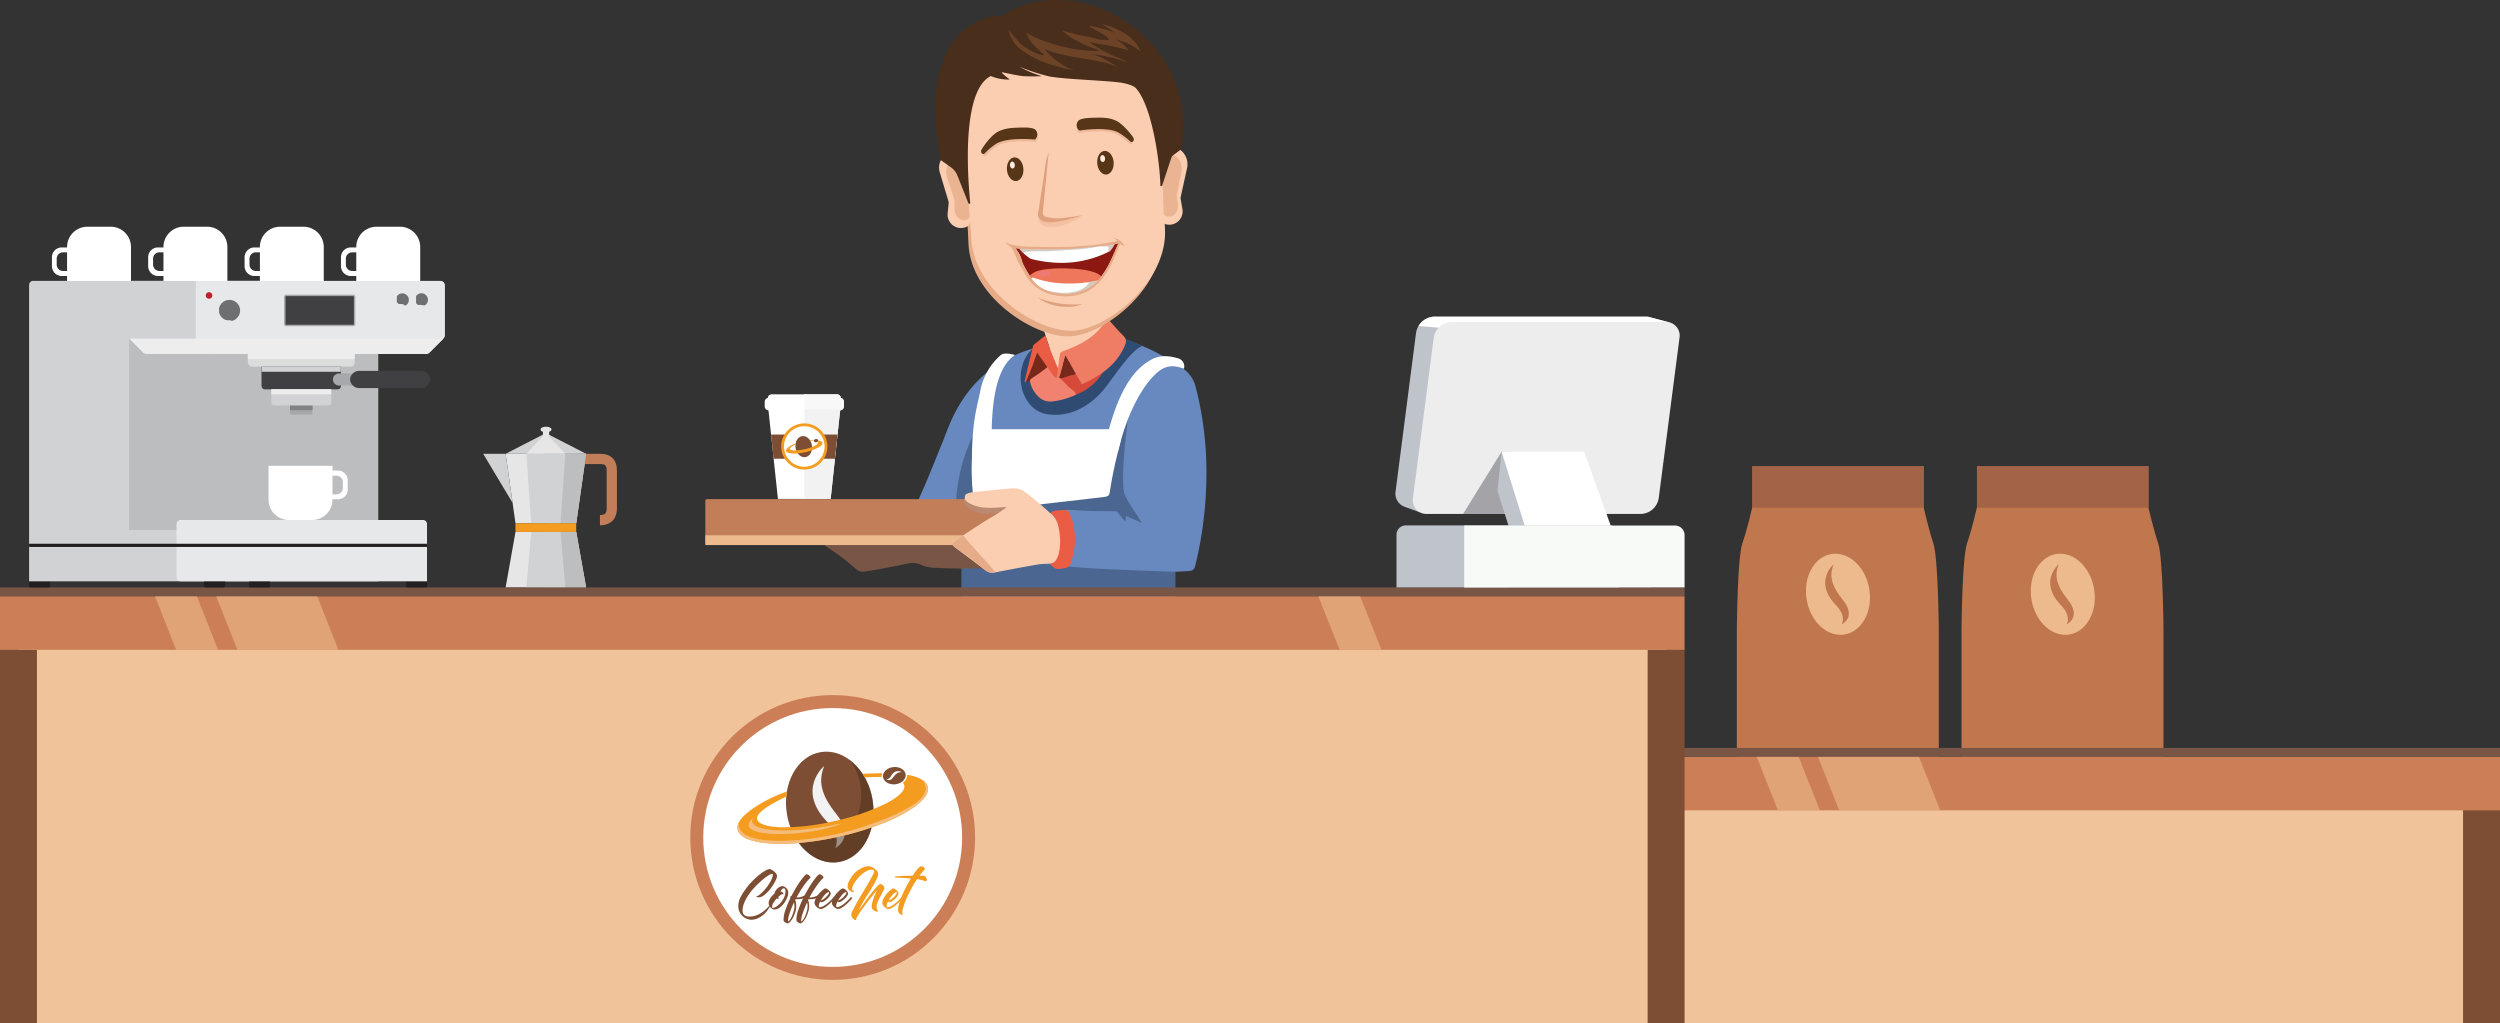 <svg xmlns="http://www.w3.org/2000/svg" viewBox="0 0 761.51 311.7"><rect x="0" y="0" width="761.51" height="311.7" fill="#333333" stroke="none"/><title>Element 47</title><g style="isolation:isolate"><g id="Ebene_2" data-name="Ebene 2"><g id="dash_2"><path d="M657.39,165.47c-1.48-4.39-3-10.93-3-10.93V142h-52.2v12.51s-1.47,6.54-3,10.93-1.7,26-1.7,26v42h61.51v-42S658.86,169.86,657.39,165.47Z" style="fill:#c1774d"/><path d="M629.72,142H602.23v12.53h52.21V142Z" style="fill:#7e4e34"/><path d="M637.88,179.47c-1.1-6.77-6.26-11.56-11.53-10.71s-8.66,7-7.56,13.8,6.26,11.56,11.53,10.71S639,186.24,637.88,179.47Zm-8.36,10.71s1.48-2.23-1.46-5.54c-7.43-7.39-.95-12.79-.95-12.79-1.37,3.39-.78,6.42,2.71,10.76C634.18,188,629.52,190.18,629.52,190.18Z" style="fill:#edba8d"/><path d="M629.72,142H602.23v12.53h52.21V142Z" style="fill:#b26d4f;opacity:0.7"/><path d="M588.9,165.47c-1.47-4.39-2.95-10.93-2.95-10.93V142h-52.2v12.51s-1.47,6.54-3,10.93-1.7,26-1.7,26v42h61.51v-42S590.38,169.86,588.9,165.47Z" style="fill:#c1774d"/><path d="M561.23,142H533.75v12.53H586V142Z" style="fill:#7e4e34"/><path d="M569.4,179.47c-1.1-6.77-6.26-11.56-11.53-10.71s-8.66,7-7.56,13.8,6.26,11.56,11.53,10.71S570.49,186.24,569.4,179.47ZM561,190.18s1.48-2.23-1.46-5.54c-7.43-7.39-1-12.79-1-12.79-1.37,3.39-.78,6.42,2.71,10.76C565.7,188,561,190.18,561,190.18Z" style="fill:#edba8d"/><path d="M561.23,142H533.75v12.53H586V142Z" style="fill:#b26d4f;opacity:0.7"/><polygon points="253.02 151.97 244.99 151.97 244.99 124.79 255.93 124.79 253.02 151.97" style="fill:#d2d3d5"/><path d="M256.12,121.17a1.22,1.22,0,0,0-1.21-1.06H245V125h10.84a1.23,1.23,0,0,0,1.22-1.23v-1.37a1.22,1.22,0,0,0-.93-1.19" style="fill:#e7e8e9"/><rect x="292.83" y="143.78" width="65.21" height="48.8" style="fill:#4b6791"/><g id="TMXPUw"><path d="M339.22,102.07H339a3.12,3.12,0,0,0-2,3.05c0,.42-.21,1.09-.5,1.21a3.28,3.28,0,0,0-2.37,3l-3.51,1.1c-.45-.38-1-.93-1.7-1.43-1.33-1-5.39,5.16-7,5.73s-.48-5.65-2.28-5.26c.69-1.32.84-2.37,0-3.32s-2-.87-3.14-.57c-.45.11-.89.3-1.34.43-21.06,6-25.74,23-28.06,28.71-2,4.8-3.85,9.63-5.94,14.37-1.88,4.27-3.82,8.47-4.58,13.17a10.45,10.45,0,0,0,.63,6.13,6,6,0,0,0,4.09,3.58,47.47,47.47,0,0,0,8.16,1c3.35.16,6.7,0,10.05,0,.31,0,.78,0,.89.13.53.83,1.21.47,1.87.34l2.17-.47a50.15,50.15,0,0,1,6.94-1.1,29.64,29.64,0,0,1,6-.24c5.25.65,10.52,1.22,15.79,1.52,8.05.47,16.12.7,24.18,1a48.55,48.55,0,0,0,5.1-.27c1-.06,1.4-.65,1.64-1.62a117.82,117.82,0,0,0,3.38-26.72,103.57,103.57,0,0,0-3.17-27.3,9.82,9.82,0,0,0-3.95-6,80.44,80.44,0,0,0-9.35-5.48C347.16,104.86,343.14,103.57,339.22,102.07Z" style="fill:#6789bf"/></g><path d="M341.37,130.73H297.43s-5.55,11.74-2.06,21c2,5.3,47,3.61,47.64,3.51C343,155.24,341.17,156.77,341.37,130.73Z" style="fill:#fff"/><g id="v0SpG2"><path d="M338,150.1c-.12.88-.62,1.14-1.5,1.25-8.92,1.12-20.26,2.24-29.15,3.5-1.6.23-3.08,1.18-4.66,1.66-1.77.54-3.59.92-5.74,1.46-.35-8.41-2.23-14.67.46-27.24,0,0-5.42,8.71-6.22,22,0,.25.3.51.5.74,1.62,1.87-.71,4.51,13.92,5.39,7.77.47,13.36-3.39,19.67-3.31,6.68.07,11.85.21,14.71.19.4,0,2.19,2.61,2.8,3.2.08-.64.13-1,.23-1.76l4.84,2.1c-.73-1.32-5.21-7.36-5.54-9.64-.9-6.3,1.19-21.51,1.24-21.9C343.5,127.77,340,136.91,338,150.1Z" style="fill:#4b6791;fill-rule:evenodd"/></g><path d="M320.09,156.65a2.67,2.67,0,0,1,1.55,1.87,23.87,23.87,0,0,1,1,8.56,11,11,0,0,1-1.4,3.74,1.07,1.07,0,0,1-1,.72c-.93.48.16.52.18.8.93,1.24,2.22,1,3.49.79.49-.08,1-.25,1.45-.38a1.36,1.36,0,0,0,.71-.94c1.81-5.34,2-10.63-.48-15.85a.84.84,0,0,0-.83-.51,11.56,11.56,0,0,0-3.8.21C320.49,155.8,320.05,156,320.09,156.65Z" style="fill:#eb5c44;fill-rule:evenodd"/><path d="M289.78,165.47l-38.09,0c-.3,0-.63-.06-.88.19a6.36,6.36,0,0,0,.93.87,70.52,70.52,0,0,1,9.13,6.9,2.91,2.91,0,0,0,2.58.66c4.58-.69,9.12-1.6,13.66-2.56a6.25,6.25,0,0,1,4,.78,13.19,13.19,0,0,0,4.4.66c4.62.31,9.25.15,13.88.18.08-.41-.2-.67-.45-.9A77.85,77.85,0,0,0,289.78,165.47Z" style="fill:#785545;fill-rule:evenodd"/><rect x="214.85" y="152.04" width="94.99" height="13.7" rx="0.43" ry="0.43" style="fill:#c17e58"/><path d="M305.19,156.34a31.33,31.33,0,0,1-5.81.13c-2.38-.15-6.16-2-5.77-4.18.21-1.16.22.16,1.3-.27a9.31,9.31,0,0,1,1.83-.29c3.68-.38,7.35-.81,11-1.08a6.26,6.26,0,0,1,3.24.49,47.24,47.24,0,0,1,4,3,1.25,1.25,0,0,1,.41.86v10.22a.53.53,0,0,1-.53.53H292.54c-.29,0-.33-.14-.09-.3,0,0,8.06-5.33,10.21-6.53a38.74,38.74,0,0,0,3.26-2.2c.24-.17.19-.33-.1-.36A5,5,0,0,0,305.19,156.34Z" style="fill:#ba896f;fill-rule:evenodd"/><path d="M340.46,137.81c3.89-16.4,10.55-23.82,13.68-25.49,2.21-1.18,4.27-.81,6.49,0h0a2.52,2.52,0,0,0-1.69-3.14c-2.7-.81-5.45-1.12-8.06.27-4.65,2.48-10,7.85-14.06,25.09Z" style="fill:#fff"/><path d="M296.2,148.27,302.08,137c-.24-11.71.59-24.58,7.09-28.86,0,0-3.11-1-4.31,0a19,19,0,0,0-6.3,11.18C297.4,125,295.48,129.93,296.2,148.27Z" style="fill:#fff"/><polygon points="236.96 151.97 245.38 151.97 245.38 124.79 234.06 124.79 236.96 151.97" style="fill:#fff"/><path d="M233.87,121.17a1.22,1.22,0,0,1,1.21-1.06H245.7V125H234.16a1.23,1.23,0,0,1-1.23-1.23v-1.37a1.22,1.22,0,0,1,.94-1.19" style="fill:#fff"/><polygon points="253.02 151.97 244.99 151.97 244.99 124.79 255.93 124.79 253.02 151.97" style="fill:#fff"/><path d="M256.12,121.17a1.22,1.22,0,0,0-1.21-1.06H245V125h10.84a1.23,1.23,0,0,0,1.22-1.23v-1.37a1.22,1.22,0,0,0-.93-1.19" style="fill:#fff"/><polygon points="314.97 91.39 318.58 102.53 322.11 113.38 337.06 99.17 339.09 91.02 314.97 91.39" style="fill:#fbceb2"/><polygon points="253.02 151.97 244.99 151.97 244.99 124.79 255.93 124.79 253.02 151.97" style="fill:#d2d3d5;opacity:0.3"/><path d="M256.12,121.17a1.22,1.22,0,0,0-1.21-1.06H245V125h10.84a1.23,1.23,0,0,0,1.22-1.23v-1.37a1.22,1.22,0,0,0-.93-1.19" style="fill:#e7e8e9;opacity:0.3"/><polygon points="234.87 132.36 235.65 139.73 254.33 139.73 255.12 132.36 234.87 132.36" style="fill:#7e4e34"/><path d="M251.59,136a6.6,6.6,0,1,0-6.6,6.6A6.59,6.59,0,0,0,251.59,136Z" style="fill:#fff;stroke:#f39c20;stroke-miterlimit:10;stroke-width:0.859px"/><path d="M348,105.34c-1.35-.66-3.08-1.3-4.58-1.93a1.6,1.6,0,0,0-1.32.33c-1.27,1.14-2.47,2.37-3.71,3.56-2,1.89-3.86,3.85-5.91,5.63a21.06,21.06,0,0,1-4,2.59c-2.1,1.09-2.49,1.91-1.48,4.39-1,.28-1.95.58-2.92.81-.64.15-1.32.12-1.94.29a2.93,2.93,0,0,1-3.54-1.28,24.89,24.89,0,0,1-2.16-4.24,4.88,4.88,0,0,1,.13-2.64,32.65,32.65,0,0,1,1.23-3.52c.54-1.42.24-2.67-.83-3.29s-2.16-.2-3.24,1c-3.35,3.65-3.95,10.61-.62,15.34a8.7,8.7,0,0,0,6.28,3.85c5.54.65,10.22-1.35,14.3-4.93a28.57,28.57,0,0,0,3.23-3.54C339.72,114.24,344.38,106.8,348,105.34Z" style="fill:#304b72;fill-rule:evenodd"/><path d="M327.77,120.22a16.26,16.26,0,0,0,8.17-6.81c-1.68.94-3.37,1.85-5,2.83-1.24.72-1.25.75-2-.51-.38-.63-.78-1.23-1.17-1.85a.75.75,0,0,0-.76-.1c-1.6.52-3.24.89-4.82,1.48l0,0c.16.65.82.76,1.25,1.12C324.87,117.65,326.39,118.86,327.77,120.22Z" style="fill:#d74939;fill-rule:evenodd"/><path d="M322.17,115.26c1.57.16,2.9-.73,4.36-1a12.26,12.26,0,0,0,1.22-.36c-1-1.93-2.05-3.85-3.24-6.09-.54,2-1,3.68-1.43,5.34a3.38,3.38,0,0,1-.7,1.69Z" style="fill:#76281b;fill-rule:evenodd"/><path d="M327.77,120.22c-.33-1.14-1.38-1.6-2.17-2.3-1.08-1-2.75-3-4-3.7-.85,0-.05-1.15-.53-1.81a1.71,1.71,0,0,0-2.35-.38,38,38,0,0,0-4.78,3.16.73.73,0,0,0-.19,1,8.64,8.64,0,0,0,2.81,4.86,5.1,5.1,0,0,0,4.35,1.18A22.86,22.86,0,0,0,327.77,120.22Z" style="fill:#f0826f;fill-rule:evenodd"/><path d="M313.71,116.22a1.22,1.22,0,0,1,.69-1.08,44.48,44.48,0,0,0,5.05-3.66,35.06,35.06,0,0,0-3.62-5.33c-1.26,2.81-2.39,7.59-3.44,10.31C312.77,116.26,313.49,115.79,313.71,116.22Z" style="fill:#76281b;fill-rule:evenodd"/><path d="M314.87,105.05a1,1,0,0,0-.23.51c-.81,3.32-2.51,10.46-2.55,10.71l.3.19a80.57,80.57,0,0,0,3-7.57c.13-.4.3-.78.55-1.45l4,5.7a9.34,9.34,0,0,0,1.19,1.58,1.51,1.51,0,0,0,1.22.33c.24-.07.48-.67.48-1a5.75,5.75,0,0,0-.38-1.43l-2.54-6s-1.45-4.38-1.44-4.43C316.86,103.34,316.45,103.8,314.87,105.05Z" style="fill:#eb5c44;fill-rule:evenodd"/><g id="PBlLJv"><path d="M322.45,115.13c1.11-2.09,1.14-4.59,2.1-6.89l5,8.84c5.62-2.6,10.44-5.82,13-11.62.57-1.28.69-2.2-.44-3.26-1.47-1.38-2.77-3-4.11-4.46-.5-.57-.85-.59-1.26.07-3,4.85-7.69,7.33-12.87,9.12-.4.14-1,.53-1,.87-.37,2.37-.65,4.9-.95,7.29C322.07,115.13,322.31,115.09,322.45,115.13Z" style="fill:#ef7d64;fill-rule:evenodd"/></g><path d="M325.92,102.46c-10.41.51-30.1-11.81-30.9-28L293.25,38.2a29.58,29.58,0,0,1,28-30.9h0a29.59,29.59,0,0,1,30.9,28l1.77,36.25C354.73,87.77,336.34,102,325.92,102.46Z" style="fill:#e6ac88"/><path d="M326.88,100.74c-10.42.54-30.14-11.74-31-27.94l-.77-10.39L294,36.56A29.58,29.58,0,0,1,322,5.59h0a29.58,29.58,0,0,1,31,27.94l1.86,36.24C355.65,86,337.29,100.2,326.88,100.74Z" style="fill:#fbceb2"/><path d="M361.58,51.21l-1.95,8.88v.5l.54,3.1a4.06,4.06,0,0,1-5.32,4.54l-.22-.07a1.26,1.26,0,0,1-.84-1.11l-1.06-20.67a1.24,1.24,0,0,1,.84-1.24l.9-.31A5.49,5.49,0,0,1,361.58,51.21Z" style="fill:#fbceb2"/><path d="M286.31,52.67l2.61,8.7.05.51L288.66,65a4.07,4.07,0,0,0,5.65,4.13l.21-.09c.47-.2.76-.67,1-1.44L295,46.92a2.65,2.65,0,0,0-1.18-.91l-.92-.24C288.45,45.6,285.08,48.58,286.31,52.67Z" style="fill:#fbceb2"/><path d="M311.73,51.34c.16,2-.83,3.7-2.21,3.81s-2.63-1.41-2.8-3.4.83-3.7,2.21-3.81S311.57,49.35,311.73,51.34Z" style="fill:#573517"/><path d="M309.12,50.21c.05.59-.25,1.09-.66,1.13s-.78-.42-.83-1,.25-1.1.66-1.13S309.07,49.62,309.12,50.21Z" style="fill:#fcece3"/><path d="M339.22,49.37c.16,2-.83,3.69-2.21,3.8s-2.63-1.41-2.79-3.4.82-3.69,2.2-3.8S339.06,47.38,339.22,49.37Z" style="fill:#573517"/><path d="M336.61,48.23c.05.6-.25,1.1-.66,1.13s-.78-.41-.83-1,.25-1.09.66-1.13S336.56,47.64,336.61,48.23Z" style="fill:#fcece3"/><path d="M359.86,52.38l-1.4,7v.4l.34,2.46c.34,2.43-1.66,4.39-3.64,3.57l-.14-.06a1,1,0,0,1-.56-.89l-.55-16.42a1,1,0,0,1,.59-1l.6-.23C357.84,46.21,360.52,49.07,359.86,52.38Z" style="fill:#e6ac88;opacity:0.8"/><path d="M288.46,54l2.25,6.81.06.4,0,2.48c0,2.45,2.19,4.16,4,3.1l.14-.08a1,1,0,0,0,.44-.95l-1.47-16.36a1,1,0,0,0-.69-.91l-.64-.16C289.71,47.65,287.4,50.82,288.46,54Z" style="fill:#e6ac88;opacity:0.8"/><path d="M305.17,4.85c-8.66-.12-25.51,7.71-18.61,43.82a.27.27,0,0,0,.11.18l2.95,2.09a5.66,5.66,0,0,1,2,2.5l3.37,8.5a.29.29,0,0,0,.55-.13c-.77-7.64-2.73-33.94,6.16-38.6a.31.31,0,0,1,.23,0,13.22,13.22,0,0,0,5.66,1s0,0,0,0S305,22.3,305.16,22c.23,0,4.58,1,6.39,1.19a53.08,53.08,0,0,0,5.88,0h-.05a31.77,31.77,0,0,1-6.16-2.5l-.59-.34a61.76,61.76,0,0,0,8.9,2.92c4.9.89,16.14,1.19,21.49,1.85,1.32.16,4.14.78,5,1.77,5.09,5.66,7.34,23.44,7.43,29.55a.28.28,0,0,0,.55.08L356.81,48a1.37,1.37,0,0,1,.48-.66l2.25-1.68a.28.28,0,0,0,.11-.17c6.62-32.76-31.12-56-54.33-40.69A.3.3,0,0,1,305.17,4.85Z" style="fill:#492e1b;isolation:isolate"/><g style="opacity:0.5"><path d="M309.61,39.61c2.32-.07,5.47-.27,6.16.93a2,2,0,0,1-.19,2.48h0a.37.37,0,0,1-.36.18c-1.34-.12-8.21-.65-11.38,1.17a18.85,18.85,0,0,0-3.52,3c-.41.42-1.14,0-1.09-.67s1.77-3.12,3.58-4.85S307.15,39.68,309.61,39.61Z" style="fill:#dfa17d"/></g><path d="M309.4,38.91c2.35-.08,5.55-.3,6.23.9a2,2,0,0,1-.2,2.49h0a.39.39,0,0,1-.37.18c-1.36-.11-8.31-.6-11.53,1.25a19.37,19.37,0,0,0-3.59,3c-.41.43-1.15,0-1.1-.66s1.81-3.14,3.66-4.88S306.91,39,309.4,38.91Z" style="fill:#573517"/><path d="M309.51,11.82a15.67,15.67,0,0,0,8.11,5.05c.31.07.49-.21.3-.37-2.3-1.85-4.54-4.06-5.25-6.52a26.25,26.25,0,0,0,6,2.74,49,49,0,0,0,15.64,2.83c.29,0,.45-.32.15-.41a35.16,35.16,0,0,1-7.45-3.3,14.34,14.34,0,0,1-3.5-2.59c1.52.46,3.07.89,4.64,1.28,1.82.44,3.69.74,5.5,1.21a9.54,9.54,0,0,0,3.91.44c.19,0,.3-.2.19-.32-1.45-1.71-4.26-2.58-6.16-4a35.65,35.65,0,0,1,8,2.12C338.31,9,337,8.11,335.57,7.27c5.68,1.5,10.32,4.28,11.82,8.45a13.73,13.73,0,0,0-4.94-2.91c-.85-.31-1.74-.59-2.62-.88.37.24.73.48,1.06.72a10.48,10.48,0,0,1,2.86,2.66s0,0,0,0c-.34-.11-.69-.21-1-.3-1.23-.32-2.47-.61-3.72-.88l-1.19-.24-2.32-.44a.55.55,0,0,0-.22,0,36.74,36.74,0,0,1-3.7-.78A51.25,51.25,0,0,0,336,15.47c.75.38,1.52.75,2.27,1.15a.08.08,0,0,1,0,0l1.18.56A13.54,13.54,0,0,1,343.28,19c-.33-.11-.67-.21-1-.3-3-1.27-6.44-1.72-9.8-2.29A28.34,28.34,0,0,1,336,17.8c1.65.85,3.21,1.81,4.71,2.78a19.4,19.4,0,0,0-5.17-1.73c-1.22-.26-2.45-.48-3.68-.69s-2.63-.49-4-.72c-3.32-.56-7-1.22-9.82-2.65a22.24,22.24,0,0,0,7.19,5.83s0,.07,0,.09c.56.17,1.11.33,1.67.48.07,0,.05.09,0,.08a22.36,22.36,0,0,1-5.06-1.14,29.23,29.23,0,0,1-10.38-4.69,10,10,0,0,1-4.25-6.54A19.69,19.69,0,0,0,309.51,11.82Z" style="fill:#b06b3f;opacity:0.35"/><path d="M325.47,68a23.61,23.61,0,0,0,4.32-2.43,44.6,44.6,0,0,1-7.93,1.74c-2,.08-5.31-1.86-5.73-1.9C316.37,65.64,315.37,71.68,325.47,68Z" style="fill:#e6ac88;opacity:0.4"/><path d="M329.79,65.56s-3.18.56-6.39.89a13.4,13.4,0,0,1-4.85-.43,1.24,1.24,0,0,1-.9-1.32c.35-3.57,1.53-15.73,1.81-18.29h0a19.48,19.48,0,0,0-1.24,5.43c-.22,1.42-1.57,10.57-2,13a2.33,2.33,0,0,0,.08,1.2C317.59,69.73,327.54,66.21,329.79,65.56Z" style="fill:#dfa17d"/><path d="M334.41,85.44c-3.62,3.94-9.53,5.21-15.26,3.17a10.72,10.72,0,0,1-4.1-2.66,33.94,33.94,0,0,1-3.35-5.35c-.14-.34-.28-.69-.39-1a9.86,9.86,0,0,0-2-4,57.08,57.08,0,0,0,7.64.25,111.71,111.71,0,0,0,17.54-.91c.84-.06,1.68-.13,2.52-.22a15.34,15.34,0,0,0,3.68-.66C338.91,78,337.57,82,334.41,85.44Z" style="fill:#8c1812"/><path d="M325.39,81.78a42.51,42.51,0,0,0-5.53.11,19.58,19.58,0,0,0-3.16.47A6.93,6.93,0,0,0,313.61,84,20.26,20.26,0,0,0,315.05,86a10.72,10.72,0,0,0,4.1,2.66c5.73,2,11.64.77,15.26-3.17a16.12,16.12,0,0,0,1.15-1.2C333.68,82.16,327.74,81.87,325.39,81.78Z" style="fill:#ef775c"/><path d="M334.44,85.42a40.3,40.3,0,0,1-13.72.63,33.14,33.14,0,0,1-6-1.47.36.36,0,0,0-.25,0,1.29,1.29,0,0,0-.37.22c.27.4.59.77.9,1.15a10.72,10.72,0,0,0,4.1,2.66c5.49,2,11.38.86,15-2.7C334,85.9,334.52,85.55,334.44,85.42Z" style="fill:#fff"/><path d="M334.44,85.42c-.58.12-2,.37-2.59.46-2.11,3.74-8.39,3.87-13.09,2.56.13,0,.25.12.39.17,5.49,2,11.28.9,14.93-2.66C333.9,85.94,334.52,85.55,334.44,85.42Z" style="fill:#b9a998;opacity:0.6"/><path d="M338.88,75.45c.24-.35.45-.73.66-1.11-.81.17-1.66.26-2.57.36s-1.68.16-2.52.22a111.71,111.71,0,0,1-17.54.91c-.6,0-3.73.11-6.52-.14a17,17,0,0,0,3.33,3,1.37,1.37,0,0,0,.46.21,38.14,38.14,0,0,0,10,1.16,31.88,31.88,0,0,0,13.85-3.54.24.24,0,0,0,.08-.06C338.41,76.11,338.65,75.79,338.88,75.45Z" style="fill:#fff"/><path d="M337,74.7c-.84.09-1.68.16-2.52.22a111.71,111.71,0,0,1-17.54.91c-.6,0-3.73.11-6.52-.14a19.78,19.78,0,0,0,1.43,1.46.51.51,0,0,1,.38-.36,33.57,33.57,0,0,1,5.76-.22c2.6-.06,5.18-.27,7.77-.45a63.84,63.84,0,0,0,6.91-.65,16.71,16.71,0,0,1,4.57-.4.5.5,0,0,1,.46.5c0,.39-.07.8-.1,1.18l.5-.26a.24.24,0,0,0,.08-.06c.26-.32.5-.64.73-1s.45-.73.66-1.11C338.73,74.51,337.88,74.6,337,74.7Z" style="fill:#b9a998;opacity:0.6"/><path d="M319.89,83c-.19-.49-1-.49-1.46-.5a3.53,3.53,0,0,0-1.73.31.88.88,0,0,0-.31.3l-.1.11c-.61.84,1.06,1,1.56,1S320.27,84,319.89,83Z" style="fill:#ef7975;mix-blend-mode:screen"/><path d="M320.31,84.47c-.31,0-.71.56-.32.58S320.7,84.49,320.31,84.47Z" style="fill:#ef7975;mix-blend-mode:screen"/><path d="M316.18,90.67,317,91c.28.09.54.21.83.28.56.17,1.1.36,1.67.49a26.16,26.16,0,0,0,3.37.69,28.15,28.15,0,0,0,3.44.28,29.29,29.29,0,0,0,3.49-.12,11.77,11.77,0,0,1-3.47.8,15.32,15.32,0,0,1-3.58-.11,14.82,14.82,0,0,1-3.46-.9l-.42-.16-.21-.09-.2-.09-.8-.4a8.53,8.53,0,0,1-.76-.46C316.67,91,316.42,90.84,316.18,90.67Z" style="fill:#dfa17d"/><path d="M339.24,72.46a7,7,0,0,0,.85.65,3.73,3.73,0,0,1,.3.26c-1.51.33-3,.63-4.58.86-.84.15-1.7.29-2.56.39s-1.35.12-1.54.13h0a104.55,104.55,0,0,1-13.93.45c-1.76-.06-9.33.22-11.47-1.46a2.4,2.4,0,0,0,.87,1c.25.16.49.32.72.5A5.38,5.38,0,0,1,309,77.06c.33.86.68,1.72,1,2.58l.83,1.37c.36.61.71,1.22,1.08,1.83a20.28,20.28,0,0,0,1.3,2.16,11,11,0,0,0,3.12,3l.08.06h0a15.62,15.62,0,0,0,7.6,2.19c10.9.5,14.6-9.33,17.16-16.06a2.29,2.29,0,0,0,1.36.73A4.51,4.51,0,0,0,339.24,72.46Zm-4.83,13c-3.62,3.94-9.53,5.21-15.26,3.17a10.72,10.72,0,0,1-4.1-2.66,33.94,33.94,0,0,1-3.35-5.35c-.14-.34-.28-.69-.39-1a9.86,9.86,0,0,0-2-4,57.08,57.08,0,0,0,7.64.25,111.71,111.71,0,0,0,17.54-.91c.84-.06,1.68-.13,2.52-.22a15.34,15.34,0,0,0,3.68-.66C338.91,78,337.57,82,334.41,85.44Z" style="fill:#e6ac88"/><ellipse cx="244.82" cy="136.04" rx="2.52" ry="3.24" transform="translate(-18.6 40.9) rotate(-9.2)" style="fill:#7e4e34"/><path d="M250.5,134.82a.76.76,0,0,0-.33-.37h0a2.56,2.56,0,0,0-.84-.28.61.61,0,0,1-.26.46.75.75,0,0,1,.07.12c.1.3-.28.68-1,1.05a12.4,12.4,0,0,1-2.91,1l-.49.11a13.15,13.15,0,0,1-2.65.29c-.83,0-1.4-.17-1.5-.46s.55-.8,1.7-1.32l0-.31a5.86,5.86,0,0,0-2.77,1.75h0a.61.61,0,0,0-.08.53c.21.61,1.55.86,3.36.73a17.63,17.63,0,0,0,2.7-.42,17.31,17.31,0,0,0,2.57-.82l.38-.17C249.89,136.1,250.69,135.38,250.5,134.82Z" style="fill:#f39c20"/><path d="M247.84,134.3a.35.35,0,0,1,0-.22c-.37,0-.79,0-1.15,0l.13.21C247.21,134.3,247.59,134.3,247.84,134.3Z" style="fill:#f39c20"/><ellipse cx="248.57" cy="134.22" rx="0.66" ry="0.5" transform="translate(-11.64 24.26) rotate(-5.46)" style="fill:#7e4e34"/><rect x="214.85" y="163.06" width="91.69" height="2.97" style="fill:#edba8d"/><g id="il8WsX"><path d="M306.58,154.53c-1.41,1-2.49,1.84-3.68,2.51-2.82,1.57-11.3,7.05-12.65,8.34a.75.75,0,0,0,0,.7,3.76,3.76,0,0,0,.84.8c3,2.25,6,4.45,8.94,6.76a3.33,3.33,0,0,0,2.9.75c4.32-.83,8.64-1.68,13-2.41,1.4-.24,2.24-.18,3.66-.34a2.88,2.88,0,0,0,1.4-.35c1.41-1,2-4,1.92-6.86a22.55,22.55,0,0,0-.72-4.85,7,7,0,0,0-2.43-3.41s-6.48-5.87-8.5-6.9a6.24,6.24,0,0,0-3.23-.49c-3.69.27-7.36.7-11,1.08a10,10,0,0,0-1.83.28c-1.09.43-1.34.5-1.31,1.68s3.4,2.63,5.77,2.78a31.45,31.45,0,0,0,5.82-.13A8.34,8.34,0,0,1,306.58,154.53Z" style="fill:#fbceb2;fill-rule:evenodd"/></g><path d="M290.26,166.08a.75.75,0,0,1,0-.7,33.66,33.66,0,0,1,3.15-2.32c3,3.9,7.7,8.47,9.78,11.28l-.24,0a3.33,3.33,0,0,1-2.9-.75c-2.94-2.31-6-4.51-8.94-6.76A3.76,3.76,0,0,1,290.26,166.08Z" style="fill:#e6ac88;fill-rule:evenodd"/><g style="opacity:0.5"><path d="M334.24,36.55c-2.33.07-5.49.06-6.1,1.29a2,2,0,0,0,.34,2.47h0a.37.37,0,0,0,.36.16c1.34-.21,8.16-1.14,11.43.49a18.91,18.91,0,0,1,3.7,2.79c.43.4,1.13-.09,1-.73s-1.95-3-3.86-4.63S336.69,36.48,334.24,36.55Z" style="fill:#dfa17d"/></g><path d="M334.4,35.84c-2.35.06-5.55,0-6.16,1.27a2,2,0,0,0,.35,2.48h0a.4.4,0,0,0,.37.15c1.35-.2,8.26-1.1,11.59.56a19.7,19.7,0,0,1,3.76,2.81c.44.4,1.14-.08,1.06-.73s-2-3-3.94-4.65S336.89,35.78,334.4,35.84Z" style="fill:#573517"/><polygon points="175.53 162.03 157.02 162.03 154.01 178.97 178.54 178.97 175.53 162.03" style="fill:#e7e6e6"/><polygon points="157.02 159.39 175.53 159.39 178.54 138.23 154.01 138.23 157.02 159.39" style="fill:#e7e6e6"/><polygon points="166.27 131.92 166.27 131.92 154.01 138.23 178.54 138.23 166.27 131.92" style="fill:#d1d2d4"/><polygon points="166.27 131.92 166.27 131.92 160.35 138.23 172.2 138.23 166.27 131.92" style="fill:#e7e6e6"/><path d="M168,130.83c0-.48-.75-.86-1.68-.86s-1.67.38-1.67.86c0,.29.29.55.73.7v3.06h1.89v-3.06C167.66,131.38,168,131.12,168,130.83Z" style="fill:#e7e6e6"/><path d="M182.75,160v-3.12c1.53,0,2.05-.52,2.05-2.06V143.35c0-1.55-.45-2-2-2h-6.86v-3.12h6.86c3.3,0,5.12,1.82,5.12,5.12v11.48C187.92,158.07,186,160,182.75,160Z" style="fill:#c17e58"/><polygon points="154.01 138.23 147.18 138.23 156.14 153.19 154.01 138.23" style="fill:#d1d2d4"/><polygon points="178.54 178.97 175.53 162.03 166.28 162.03 166.28 178.97 178.54 178.97" style="fill:#bdbec0"/><polygon points="170.74 162.03 161.81 162.03 160.35 178.97 172.2 178.97 170.74 162.03" style="fill:#d1d2d4"/><polygon points="166.28 138.23 166.28 159.39 175.53 159.39 178.54 138.23 166.28 138.23" style="fill:#bdbec0"/><polygon points="161.81 159.39 170.74 159.39 172.2 138.23 160.35 138.23 161.81 159.39" style="fill:#d1d2d4"/><rect x="157.02" y="159.39" width="18.5" height="2.64" style="fill:#f39c20"/><rect x="507.51" y="235.09" width="254" height="76.61" style="fill:#f0c39b"/><rect x="5.62" y="189.79" width="501.88" height="121.9" style="fill:#f0c39b"/><rect x="5.62" y="189.79" width="501.88" height="121.9" style="fill:#f0c39b"/><rect y="178.93" width="513.13" height="2.72" style="fill:#785545"/><circle cx="253.64" cy="255.1" r="41.4" style="fill:#fff;stroke:#cc7f56;stroke-miterlimit:10;stroke-width:3.951px"/><ellipse cx="252.75" cy="245.83" rx="13.22" ry="16.97" transform="translate(-36.06 43.58) rotate(-9.2)" style="fill:#7e4e34"/><path d="M254.36,258.35s6.38-3,.42-10.35c-4.78-5.93-5.58-10.07-3.71-14.7,0,0-8.85,7.38,1.31,17.48C256.39,255.31,254.36,258.35,254.36,258.35Z" style="fill:#f3f2f3"/><path d="M255.39,262.6c7.21-1.11,11.89-9.5,10.44-18.76a19,19,0,0,0-7.14-12.48,17.73,17.73,0,0,1,3.37,13.85c-.78,5-4.07,8.81-8.36,9.89a25.49,25.49,0,0,1-9.92.5,7.43,7.43,0,0,1-1.47-.4C245.3,260.3,250.3,263.37,255.39,262.6Z" style="fill:#492e1b;opacity:0.5;isolation:isolate"/><path d="M282.53,239.42a3.93,3.93,0,0,0-1.72-1.94h0a12.81,12.81,0,0,0-4.44-1.47,3.17,3.17,0,0,1-1.33,2.42,2.12,2.12,0,0,1,.36.64c.52,1.55-1.49,3.53-5.17,5.49a66.72,66.72,0,0,1-15.29,5.38l-2.58.57A67.38,67.38,0,0,1,238.51,252c-4.39-.06-7.37-.87-7.89-2.42s2.88-4.16,8.87-6.9l.2-1.6c-7.21,2.56-13,6.54-14.49,9.15h0a3.32,3.32,0,0,0-.42,2.77c1.1,3.19,8.15,4.53,17.62,3.84a90.44,90.44,0,0,0,14.17-2.23A88,88,0,0,0,270,250.37c.7-.29,1.38-.59,2-.9C279.3,246.12,283.54,242.35,282.53,239.42Z" style="fill:#f39c20"/><path d="M268.6,236.69a1.85,1.85,0,0,1,.19-1.15c-1.93,0-4.11.05-6,.19l.67,1.09C265.3,236.69,267.25,236.66,268.6,236.69Z" style="fill:#f39c20"/><path d="M282.53,239.42a3.93,3.93,0,0,0-1.72-1.94c3.94,4.46-2.68,8.64-12.44,12.4a89.6,89.6,0,0,1-22.74,5.74c-23.39,2.48-20.54-5.18-20.46-5.37a3.31,3.31,0,0,0-.42,2.76c1.1,3.2,8.15,4.53,17.62,3.85a91.34,91.34,0,0,0,14.16-2.24A88.9,88.9,0,0,0,270,250.36c.7-.3,1.38-.59,2-.9C279.3,246.12,283.54,242.35,282.53,239.42Z" style="fill:#f4bd7e"/><path id="_Pfad_" data-name=" Pfad " d="M229.58,248.92c-8.18,7.07,18.27,6,27,1.83C237.73,254.93,226.52,252.64,229.58,248.92Z" style="fill:#f4bd7e"/><ellipse cx="272.41" cy="236.28" rx="3.47" ry="2.64" transform="translate(-21.24 26.99) rotate(-5.46)" style="fill:#7e4e34"/><path d="M270,237.31s1,1,2.05-.52c.88-1.26,1.64-1.66,2.66-1.59,0,0-2-1.25-3.35,1.28-.65,1.05-1.36.83-1.36.83Z" style="fill:#fff"/><path d="M231.05,273.33a1,1,0,0,1-.34-.06.67.67,0,0,1-.25-.13c-.06,0-.08-.09-.06-.12s.06-.06.17-.06a1.31,1.31,0,0,0,.68-.34,7.58,7.58,0,0,0,1-.89c.36-.37.73-.77,1.11-1.24a14.28,14.28,0,0,0,1-1.43,10.74,10.74,0,0,0,.76-1.42,3.46,3.46,0,0,0,.29-1.26c0-.14-.07-.2-.21-.2a2.64,2.64,0,0,0-1.14.48,16.39,16.39,0,0,0-1.78,1.32,27.68,27.68,0,0,0-2.06,1.94,18.45,18.45,0,0,0-2,2.36,14.14,14.14,0,0,0-1.45,2.54,6.5,6.5,0,0,0-.58,2.53,2.59,2.59,0,0,0,.09.68,1.5,1.5,0,0,0,.33.59,1.92,1.92,0,0,0,.64.42,2.58,2.58,0,0,0,1,.15,5.72,5.72,0,0,0,1.92-.31,7.26,7.26,0,0,0,1.6-.74,8.4,8.4,0,0,0,1.27-.95c.37-.34.68-.63.93-.9l.56-.59c.12-.14.18-.14.18,0a1.33,1.33,0,0,1-.18.45,6.58,6.58,0,0,1-.55.86,9.62,9.62,0,0,1-.85,1.06,6.24,6.24,0,0,1-1.16,1,6.42,6.42,0,0,1-1.46.78,4.93,4.93,0,0,1-1.71.31,3.77,3.77,0,0,1-1.11-.22,3.7,3.7,0,0,1-1.29-.71,4.07,4.07,0,0,1-1.51-3.32,5.89,5.89,0,0,1,.56-2.37A15.7,15.7,0,0,1,227,271a21,21,0,0,1,1.95-2.37,22.51,22.51,0,0,1,2.14-2,15.31,15.31,0,0,1,1.95-1.38,3.33,3.33,0,0,1,1.43-.53,1.39,1.39,0,0,1,.5.19,4.46,4.46,0,0,1,.74.48,4.31,4.31,0,0,1,.67.68,1.2,1.2,0,0,1,.29.78,2.85,2.85,0,0,1-.26,1,12.8,12.8,0,0,1-.68,1.33,16.58,16.58,0,0,1-1,1.48,10.17,10.17,0,0,1-1.2,1.34,7.55,7.55,0,0,1-1.27,1A2.45,2.45,0,0,1,231.05,273.33Z" style="fill:#7e4e34"/><path d="M235.92,277.05a1.29,1.29,0,0,1-.5-.14,2.29,2.29,0,0,1-.59-.38,2.14,2.14,0,0,1-.49-.63,1.72,1.72,0,0,1-.2-.83,1.9,1.9,0,0,1,.15-.78,4.19,4.19,0,0,1,.39-.76,5.54,5.54,0,0,1,.57-.71c.22-.22.44-.44.67-.64a2.77,2.77,0,0,1,.26-.73,3.28,3.28,0,0,1,1.31-1.3,1.75,1.75,0,0,1,.93-.22,1.45,1.45,0,0,1,.45.13,1.79,1.79,0,0,1,.54.37,2.58,2.58,0,0,1,.48.62,1.64,1.64,0,0,1,.2.87,4.19,4.19,0,0,1-.4,1.7,9,9,0,0,1-1,1.68,6,6,0,0,1-1.34,1.27A2.85,2.85,0,0,1,235.92,277.05Zm-.33-.54a2,2,0,0,0,.93-.4,6.37,6.37,0,0,0,1.23-1.09,7.28,7.28,0,0,0,1.06-1.58,4.32,4.32,0,0,0,.44-1.91,2.09,2.09,0,0,0,0-.25,1.07,1.07,0,0,0-.06-.31.66.66,0,0,0-.16-.26.46.46,0,0,0-.31-.13.78.78,0,0,0-.49.25,2.45,2.45,0,0,0-.53.67,1.36,1.36,0,0,1,.53.22.92.92,0,0,1,.31.31,1,1,0,0,1,.12.28c0,.07,0,.12-.06.12a.1.1,0,0,1-.08-.05s-.09,0-.22,0a1,1,0,0,0-.49.21c-.24.19-.47.38-.69.59v.17a1,1,0,0,0,0,.24.4.4,0,0,1,0,.15c0,.06,0,.1-.15.08a1,1,0,0,1-.36-.16,9.45,9.45,0,0,0-1,1.32,2.18,2.18,0,0,0-.41,1.18,1.09,1.09,0,0,0,0,.25c0,.09.12.14.27.14Z" style="fill:#7e4e34"/><path d="M245.68,266.3a1.22,1.22,0,0,1,.45.13,1.88,1.88,0,0,1,.43.31.92.92,0,0,1,.26.35.23.23,0,0,1,0,.3,18.81,18.81,0,0,0-2.23,2.74,35.08,35.08,0,0,0-1.95,3.26,5.59,5.59,0,0,0,1.56-.25,3.78,3.78,0,0,0,1.38-.71c.14-.09.2-.17.2-.22a.2.2,0,0,1,.08-.15s.09,0,.11.06a.63.63,0,0,1,0,.31,1.24,1.24,0,0,1-.11.42.8.8,0,0,1-.28.37,2.69,2.69,0,0,1-.65.34,4.71,4.71,0,0,1-.91.25,7.9,7.9,0,0,1-1.68.09.39.39,0,0,0-.06.13.45.45,0,0,1-.06.12,3.34,3.34,0,0,1,.21.68,5.82,5.82,0,0,1,.11,1.18,6,6,0,0,1-.26,1.74,9.94,9.94,0,0,1-.67,1.66,7.11,7.11,0,0,1-.83,1.27,1.6,1.6,0,0,1-.81.58h-.09a.65.65,0,0,1-.36-.1,2,2,0,0,1-.4-.23,1.64,1.64,0,0,1-.33-.31.52.52,0,0,1-.12-.34,9.25,9.25,0,0,1,.62-3.21,32,32,0,0,1,1.52-3.63.53.53,0,0,1-.17-.25c0-.06.12-.14.43-.23.45-.89.91-1.72,1.38-2.52a24.56,24.56,0,0,1,1.37-2.09,15.55,15.55,0,0,1,1.13-1.44C245.29,266.49,245.52,266.3,245.68,266.3ZM242,276a4.11,4.11,0,0,0-.15-1.1,25.74,25.74,0,0,0-1.34,3.31,7.82,7.82,0,0,0-.48,2.31.5.5,0,0,0,0,.17,1.14,1.14,0,0,0,.57-.5,6.15,6.15,0,0,0,.64-1.15,13.3,13.3,0,0,0,.52-1.5A6.66,6.66,0,0,0,242,276Z" style="fill:#7e4e34"/><path d="M249.63,266.3a1.17,1.17,0,0,1,.45.13,1.94,1.94,0,0,1,.44.31,1,1,0,0,1,.26.35.24.24,0,0,1,0,.3,18.18,18.18,0,0,0-2.23,2.74,35.18,35.18,0,0,0-2,3.26,5.6,5.6,0,0,0,1.57-.25,3.94,3.94,0,0,0,1.38-.71c.14-.09.2-.17.2-.22a.18.18,0,0,1,.08-.15s.09,0,.11.06a.78.78,0,0,1,0,.31,1.53,1.53,0,0,1-.11.42.87.87,0,0,1-.28.37,2.69,2.69,0,0,1-.65.34,5,5,0,0,1-.92.25,7.8,7.8,0,0,1-1.67.09.4.4,0,0,0-.07.13.27.27,0,0,1-.06.12,3.37,3.37,0,0,1,.22.68,5.82,5.82,0,0,1,.11,1.18,5.7,5.7,0,0,1-.27,1.74,10.83,10.83,0,0,1-.66,1.66,6.66,6.66,0,0,1-.84,1.27,1.56,1.56,0,0,1-.81.58h-.09a.68.68,0,0,1-.36-.1,2,2,0,0,1-.4-.23,2.42,2.42,0,0,1-.33-.31.58.58,0,0,1-.12-.34,9.49,9.49,0,0,1,.62-3.21,36.11,36.11,0,0,1,1.52-3.63.53.53,0,0,1-.17-.25c0-.06.12-.14.44-.23.44-.89.91-1.72,1.38-2.52a24.63,24.63,0,0,1,1.36-2.09c.36-.5.73-1,1.13-1.44S249.49,266.3,249.63,266.3ZM246,276a3.75,3.75,0,0,0-.16-1.1,27.22,27.22,0,0,0-1.33,3.31,7.5,7.5,0,0,0-.48,2.31,1,1,0,0,0,0,.17,1.11,1.11,0,0,0,.58-.5,6.73,6.73,0,0,0,.63-1.15,13.35,13.35,0,0,0,.53-1.5A6.66,6.66,0,0,0,246,276Z" style="fill:#7e4e34"/><path d="M254.35,273.55a13.43,13.43,0,0,1-.95,1.05,14.83,14.83,0,0,1-1.16,1.09,8,8,0,0,1-1.21.85,2.29,2.29,0,0,1-1.1.34,1.36,1.36,0,0,1-.55-.17,2.48,2.48,0,0,1-.59-.43,3.79,3.79,0,0,1-.48-.58,1.34,1.34,0,0,1-.2-.63,2.59,2.59,0,0,1,.2-1,7.06,7.06,0,0,1,.53-1,8.38,8.38,0,0,1,.71-.95c.27-.29.52-.54.76-.77s.42-.36.64-.53a1,1,0,0,1,.39-.2,1.15,1.15,0,0,1,.57.17,2.44,2.44,0,0,1,.54.4,2.28,2.28,0,0,1,.42.5.77.77,0,0,1,.17.43,1.75,1.75,0,0,1-.31.83,5.15,5.15,0,0,1-.76.86,5.52,5.52,0,0,1-.91.7,1.63,1.63,0,0,1-.79.3.43.43,0,0,1-.25-.07.59.59,0,0,1-.2-.15,6.29,6.29,0,0,0-.3.71,3.22,3.22,0,0,0-.11.62.55.55,0,0,0,.07.31.18.18,0,0,0,.15.11,2.44,2.44,0,0,0,1.12-.31,7,7,0,0,0,1.18-.77,11.65,11.65,0,0,0,1.11-1c.36-.35.67-.68.92-1Zm-2-1.79a.91.91,0,0,0-.5.22,4.19,4.19,0,0,0-.62.57c-.23.27-.43.53-.63.81s-.41.61-.58.92a2.68,2.68,0,0,0,1-.52,5.63,5.63,0,0,0,.91-.85,2.86,2.86,0,0,0,.56-.81C252.56,271.87,252.52,271.76,252.33,271.76Z" style="fill:#7e4e34"/><path d="M259.64,273.55a13.43,13.43,0,0,1-.95,1.05,14.83,14.83,0,0,1-1.16,1.09,8.49,8.49,0,0,1-1.21.85,2.29,2.29,0,0,1-1.1.34,1.36,1.36,0,0,1-.55-.17,2.48,2.48,0,0,1-.59-.43,3.79,3.79,0,0,1-.48-.58,1.34,1.34,0,0,1-.2-.63,2.59,2.59,0,0,1,.2-1,7.06,7.06,0,0,1,.53-1,8.38,8.38,0,0,1,.71-.95c.27-.29.52-.54.76-.77s.42-.36.64-.53a1,1,0,0,1,.39-.2,1.15,1.15,0,0,1,.57.17,2.44,2.44,0,0,1,.54.4,2.28,2.28,0,0,1,.42.5.77.77,0,0,1,.17.43,1.75,1.75,0,0,1-.31.83,5.15,5.15,0,0,1-.76.86,5.52,5.52,0,0,1-.91.7,1.63,1.63,0,0,1-.79.3.43.43,0,0,1-.25-.07.59.59,0,0,1-.2-.15,6.29,6.29,0,0,0-.3.71,3.22,3.22,0,0,0-.11.62.55.55,0,0,0,.07.31.18.18,0,0,0,.15.11A2.44,2.44,0,0,0,256,276a7.46,7.46,0,0,0,1.18-.77,13,13,0,0,0,1.11-1c.36-.35.67-.68.92-1Zm-2-1.79a.91.91,0,0,0-.5.22,3.75,3.75,0,0,0-.62.57c-.23.27-.44.53-.64.81s-.4.61-.57.92a2.64,2.64,0,0,0,1-.52,5.69,5.69,0,0,0,.92-.85,2.83,2.83,0,0,0,.55-.81c.11-.23.08-.34-.1-.34Z" style="fill:#7e4e34"/><path d="M267.08,276.77a.85.85,0,0,0,.06.36.25.25,0,0,0,.13.12l.12.08a.22.22,0,0,1,.06.17c0,.14-.1.2-.31.19a1.69,1.69,0,0,1-.66-.2,2.28,2.28,0,0,1-.67-.53,1.2,1.2,0,0,1-.31-.81,5.4,5.4,0,0,1,.14-1c.09-.39.22-.81.37-1.28s.33-.91.53-1.38.39-.91.59-1.32c-.34.41-.75.87-1.18,1.42s-.9,1.11-1.37,1.72l-1.36,1.8c-.45.59-.85,1.16-1.19,1.67s-.64,1-.86,1.34a2.14,2.14,0,0,0-.32.74c0,.26-.08.39-.25.4a.78.78,0,0,1-.53-.21,3.11,3.11,0,0,1-.53-.62,1.55,1.55,0,0,1-.24-.78,2.68,2.68,0,0,1,.29-1c.2-.45.47-1,.79-1.58s.7-1.27,1.12-2,.84-1.43,1.27-2.14.85-1.44,1.27-2.14.79-1.35,1.12-1.94.59-1.1.79-1.52a2.47,2.47,0,0,0,.29-.91.44.44,0,0,0-.15-.39.78.78,0,0,0-.53-.14,3.24,3.24,0,0,0-1.33.31,7.4,7.4,0,0,0-1.37.84,11.43,11.43,0,0,0-2.32,2.49,8.12,8.12,0,0,0-.73,1.28,2.67,2.67,0,0,0-.27,1,.48.48,0,0,0,.1.35.28.28,0,0,0,.2.1l.2.07a.13.13,0,0,1,.09.15c0,.14-.11.2-.31.22a1.38,1.38,0,0,1-.66-.17,1.79,1.79,0,0,1-.67-.58,1.34,1.34,0,0,1-.31-.94,3.54,3.54,0,0,1,.26-1.2,6.25,6.25,0,0,1,.72-1.35,9.59,9.59,0,0,1,1-1.33,8.08,8.08,0,0,1,1.33-1.15,7.39,7.39,0,0,1,1.49-.8,4,4,0,0,1,1.55-.31,2.32,2.32,0,0,1,1,.23,4.13,4.13,0,0,1,1.68,1.3,1.29,1.29,0,0,1,.28.73,3.49,3.49,0,0,1-.34,1.35,18.39,18.39,0,0,1-.86,1.72c-.34.62-.74,1.27-1.17,2s-.89,1.4-1.32,2.1-.86,1.39-1.24,2.07a18.77,18.77,0,0,0-1,2c.3-.45.66-1,1.06-1.52s.82-1.17,1.27-1.75.88-1.2,1.33-1.77.87-1.09,1.26-1.54a11.81,11.81,0,0,1,1-1.08,1.3,1.3,0,0,1,.67-.42h0a.56.56,0,0,1,.29.06,1.38,1.38,0,0,1,.69.53,1.36,1.36,0,0,1,.26.69,1.27,1.27,0,0,1-.19.5c-.12.25-.28.54-.46.9s-.39.74-.62,1.16a11.7,11.7,0,0,0-.62,1.29,10.24,10.24,0,0,0-.47,1.27A6.68,6.68,0,0,0,267.08,276.77Z" style="fill:#f39c20"/><path d="M275,273.55a11.57,11.57,0,0,1-.94,1.05,13.36,13.36,0,0,1-1.17,1.09,7.49,7.49,0,0,1-1.21.85,2.22,2.22,0,0,1-1.1.34,1.36,1.36,0,0,1-.54-.17,2.29,2.29,0,0,1-.59-.43,3.29,3.29,0,0,1-.48-.58,1.24,1.24,0,0,1-.2-.63,2.59,2.59,0,0,1,.2-1,7.06,7.06,0,0,1,.53-1,7.34,7.34,0,0,1,.71-.95c.26-.29.51-.54.76-.77a8.18,8.18,0,0,1,.64-.53.93.93,0,0,1,.38-.2,1.16,1.16,0,0,1,.58.17,2.44,2.44,0,0,1,.54.4,2.28,2.28,0,0,1,.42.5.85.85,0,0,1,.17.43,1.75,1.75,0,0,1-.31.83,5.64,5.64,0,0,1-.76.86,5.52,5.52,0,0,1-.91.7,1.7,1.7,0,0,1-.8.3.4.4,0,0,1-.24-.07.74.74,0,0,1-.21-.15c-.1.23-.21.47-.29.71a3.22,3.22,0,0,0-.11.62.64.64,0,0,0,.06.31.21.21,0,0,0,.16.11,2.4,2.4,0,0,0,1.11-.31,7,7,0,0,0,1.18-.77,13.13,13.13,0,0,0,1.12-1c.36-.35.67-.68.92-1Zm-2-1.79a.91.91,0,0,0-.5.22,4.19,4.19,0,0,0-.62.57c-.23.27-.43.53-.64.81s-.4.61-.57.92a2.64,2.64,0,0,0,1-.52,5.69,5.69,0,0,0,.92-.85,2.86,2.86,0,0,0,.56-.81C273.24,271.87,273.19,271.76,273,271.76Z" style="fill:#f39c20"/><path d="M281.45,266.75a.69.69,0,0,1,.45.3,2.53,2.53,0,0,1,.34.57,1,1,0,0,1,.07.54c0,.16-.15.24-.35.21a1.33,1.33,0,0,1-.45-.08l-.44-.13-.65-.17c-.26-.06-.63-.12-1.08-.18a30,30,0,0,0-1.68,2.77c-.54,1-1,1.94-1.44,2.89a23.65,23.65,0,0,0-1,2.65,7.45,7.45,0,0,0-.39,2.05c0,.15,0,.23.06.25s.07.08.07.17-.08.14-.22.11a1.4,1.4,0,0,1-.48-.22,1.79,1.79,0,0,1-.48-.51,1.48,1.48,0,0,1-.22-.81,7.55,7.55,0,0,1,.34-2,22.34,22.34,0,0,1,.9-2.45c.37-.87.78-1.74,1.24-2.62s.93-1.71,1.4-2.48c-.78-.08-1.44-.13-2-.16l-1.35-.08-.8,0h-.38a.34.34,0,0,1-.17-.05l-.11-.08a.24.24,0,0,1-.07-.12c0-.06.17-.11.49-.16s.76-.07,1.29-.1,1.1-.07,1.75-.08l1.91-.05c.28-.42.54-.81.79-1.15s.5-.65.72-.9a5.48,5.48,0,0,1,.59-.59.65.65,0,0,1,.43-.21,1.25,1.25,0,0,1,.54.12,1.07,1.07,0,0,1,.41.28.81.81,0,0,1,.21.33.29.29,0,0,1,0,.24,10.61,10.61,0,0,0-.78.86,10,10,0,0,0-.8,1.05c.27,0,.54,0,.77,0Z" style="fill:#f39c20"/><rect x="750.26" y="235.09" width="11.25" height="76.61" style="fill:#7e4e34"/><rect x="507.51" y="230.54" width="254" height="16.3" style="fill:#cc7f56"/><rect x="507.51" y="227.82" width="254" height="2.72" style="fill:#785545"/><rect x="8.86" y="175.14" width="6.42" height="3.79" rx="0.41" ry="0.41" style="fill:#231f20"/><path d="M115.23,158.39H92.89V86.79a1.24,1.24,0,0,0-1.24-1.24H10.11a1.25,1.25,0,0,0-1.25,1.24v90.28H115.23Z" style="fill:#d0d2d3"/><rect x="62.14" y="175.14" width="6.42" height="3.79" rx="0.41" ry="0.41" style="fill:#231f20"/><rect x="123.65" y="175.14" width="6.42" height="3.79" rx="0.41" ry="0.41" style="fill:#231f20"/><rect x="75.85" y="175.14" width="6.42" height="3.79" rx="0.41" ry="0.41" style="fill:#231f20"/><rect x="39.33" y="102.08" width="75.89" height="59.33" style="fill:#bbbdbf"/><rect x="88.33" y="123.39" width="6.86" height="2.89" style="fill:#a6a8ab"/><polygon points="91.76 122.06 88.33 122.06 88.33 122.06 88.33 124.95 88.33 124.95 91.76 124.95 95.19 124.95 95.19 122.06 91.76 122.06" style="fill:#808284"/><rect x="79.72" y="110.66" width="24.08" height="7.9" rx="0.92" ry="0.92" style="fill:#404042"/><path d="M100.88,116.43a.3.3,0,0,0,0-.1.91.91,0,0,0-.9-.73H83.56a.92.92,0,0,0-.92.92v6.07a.93.93,0,0,0,.92.92H100a.92.92,0,0,0,.92-.92v-6.07h0Z" style="fill:#d0d2d3"/><rect x="79.72" y="110.66" width="24.08" height="7.9" rx="0.92" ry="0.92" style="fill:#404042"/><rect x="75.49" y="101" width="32.54" height="10.68" rx="1.24" ry="1.24" style="fill:#dbdddd"/><rect x="75.49" y="107.81" width="32.54" height="1.55" style="fill:#ededed;mix-blend-mode:multiply"/><rect x="79.72" y="111.69" width="24.08" height="1.55" style="fill:#d0d2d3;mix-blend-mode:multiply"/><rect x="82.64" y="118.56" width="18.24" height="1.55" style="fill:#ededed;mix-blend-mode:multiply"/><path d="M135.13,86a1.53,1.53,0,0,0-1-.43H40.38A1.47,1.47,0,0,0,38.9,87v15a1.51,1.51,0,0,0,.43,1l4.24,4.24a1.49,1.49,0,0,0,1,.44h85.22a1.49,1.49,0,0,0,1-.44l4.24-4.24a1.51,1.51,0,0,0,.43-1V87A1.53,1.53,0,0,0,135.13,86Z" style="fill:#d0d2d3"/><path d="M135.11,86a1.53,1.53,0,0,0-1.05-.43H59.65v17.58l4.24,4.24a1.49,1.49,0,0,0,1,.44h64.88a1.49,1.49,0,0,0,1.05-.44l4.24-4.24a1.47,1.47,0,0,0,.43-1V87A1.48,1.48,0,0,0,135.11,86Z" style="fill:#e7e8e9"/><path d="M130.07,159.63v17.44H55a1.24,1.24,0,0,1-1.24-1.24v-16.2A1.23,1.23,0,0,1,55,158.39h73.84A1.23,1.23,0,0,1,130.07,159.63Z" style="fill:#e7e8e9"/><path d="M64.67,90a1,1,0,1,1-1.05-1A1,1,0,0,1,64.67,90Z" style="fill:#be202e"/><path d="M70.61,97.74h0l.29-.07h0l.27-.1h0l.26-.12h0l.25-.15,0,0a1.88,1.88,0,0,0,.24-.18h0a3.24,3.24,0,1,0-4.74-4.3v0l-.15.26v0a2.1,2.1,0,0,0-.13.26v0c0,.09-.07.19-.1.28v0a2.45,2.45,0,0,0-.08.29h0a2.72,2.72,0,0,0,0,.3h0c0,.1,0,.2,0,.3s0,.2,0,.3h0c0,.1,0,.2,0,.3h0a2.45,2.45,0,0,0,.08.29h0a2.31,2.31,0,0,0,.1.28v0c0,.09.08.18.13.27v0l.15.26h0a2.48,2.48,0,0,0,.19.26h0a3.48,3.48,0,0,0,.47.47h0a2,2,0,0,0,.25.18l0,0,.26.15h0a1.51,1.51,0,0,0,.26.12h0l.27.1h0l.29.07h0l.3,0h.62Z" style="fill:#6e6f70"/><path d="M128.82,93l.08,0,.11,0,.08,0,.1,0,.07,0,.11,0,.06,0,.11-.07,0,0,.12-.09,0,0,.12-.11h0a2,2,0,0,0-1.41-3.4,2,2,0,0,0-1.41.59h0l0,0-.09.1-.07.09,0,.07-.06.1,0,.06a1.17,1.17,0,0,1,0,.11l0,.07a.49.49,0,0,0,0,.11l0,.07,0,.13s0,0,0,.06a.9.9,0,0,0,0,.16v0a1.41,1.41,0,0,0,0,.41v0a.9.9,0,0,0,0,.16s0,0,0,.06l0,.13,0,.07a.49.49,0,0,0,0,.11l0,.07a1.17,1.17,0,0,1,0,.11l0,.06.06.1,0,.06a.36.36,0,0,0,.07.1l.06.07.07.07a.2.2,0,0,0,.07.06.46.46,0,0,0,.07.07l.09.07.07,0,.1.06.07,0,.09,0,.09,0,.09,0,.09,0,.1,0,.09,0,.12,0h.07a2.67,2.67,0,0,0,.4,0h.06Z" style="fill:#6e6f70"/><path d="M123,93l.09,0,.1,0,.08,0,.1,0,.08,0,.1,0,.06,0,.11-.06,0,0a.39.39,0,0,0,.1-.08l.05,0,.1-.1h0a2,2,0,0,0-1.41-3.4,2,2,0,0,0-1.41.59h0l0,0-.1.12-.06.08-.06.08a.56.56,0,0,1-.05.08.41.41,0,0,0,0,.09.2.2,0,0,0,0,.08.36.36,0,0,0,0,.09l0,.09a.3.3,0,0,0,0,.1s0,0,0,.08l0,.11s0,0,0,.08,0,.07,0,.11V91a.43.43,0,0,1,0,0,.43.43,0,0,0,0,0v.15s0,.07,0,.1,0,.06,0,.09l0,.11s0,.06,0,.08a.3.3,0,0,0,0,.1l0,.09a.36.36,0,0,0,0,.09.2.2,0,0,0,0,.08.22.22,0,0,0,0,.08l.05.09.06.08.06.08a.3.3,0,0,0,.08.08l.05.06a.46.46,0,0,0,.07.07l.07.06.1.08.06,0,.1.06.07,0,.1,0,.07,0,.11,0,.08,0,.11,0,.08,0,.13,0h.06a2.67,2.67,0,0,0,.4,0h.07Z" style="fill:#6e6f70"/><rect x="86.75" y="89.98" width="21.26" height="9.16" rx="0.41" ry="0.41" style="fill:#404042"/><path d="M107.6,89.76H87.17a.64.64,0,0,0-.64.63v8.33a.64.64,0,0,0,.64.64H107.6a.64.64,0,0,0,.63-.64V90.39A.63.63,0,0,0,107.6,89.76Zm0,9.16H87.17a.2.2,0,0,1-.2-.2V90.39a.2.2,0,0,1,.2-.19H107.6a.2.2,0,0,1,.19.19v8.33A.2.2,0,0,1,107.6,98.92Z" style="fill:#a6a8ab"/><path d="M43.57,107.37a1.49,1.49,0,0,0,1,.44h85.2a1.49,1.49,0,0,0,1.05-.44l4.24-4.24H39.33Z" style="fill:#ededed;mix-blend-mode:multiply"/><rect x="8.86" y="165.63" width="121.21" height="0.97" style="fill:#231f20"/><path d="M109.49,117.43h-6.23a1.84,1.84,0,0,1-1.84-1.84h0a1.84,1.84,0,0,1,1.84-1.84h6.23Z" style="fill:#a6a8ab"/><path d="M128.11,118.21H109.57a2.78,2.78,0,0,1-2.93-2.62h0a2.78,2.78,0,0,1,2.93-2.62h18.54a2.79,2.79,0,0,1,2.94,2.62h0A2.79,2.79,0,0,1,128.11,118.21Z" style="fill:#404042"/><path d="M101.27,152.21v-.13h1.65a3,3,0,0,0,3-3v-2.76a3,3,0,0,0-3-3h-1.65V142s0-.08,0-.11H81.8s0,.07,0,.11v10.2A6.19,6.19,0,0,0,88,158.39h7.1A6.19,6.19,0,0,0,101.27,152.21Zm3.16-3.55a1.94,1.94,0,0,1-1.94,1.93h-1.22v-5.68h1.22a1.94,1.94,0,0,1,1.94,1.94Z" style="fill:#fff"/><path d="M108.52,75.24v.13h-1.66a3,3,0,0,0-3,2.95v2.75a3,3,0,0,0,3,3h1.66v1.53H128s0-.07,0-.11V75.24a6.18,6.18,0,0,0-6.18-6.18H114.7A6.18,6.18,0,0,0,108.52,75.24Zm-3.17,3.55a1.93,1.93,0,0,1,1.94-1.93h1.23v5.68h-1.23a1.94,1.94,0,0,1-1.94-1.94Z" style="fill:#fff"/><path d="M79.16,75.24v.13H77.5a3,3,0,0,0-3,2.95v2.75a3,3,0,0,0,3,3h1.66v1.53H98.62s0-.07,0-.11V75.24a6.19,6.19,0,0,0-6.19-6.18h-7.1A6.18,6.18,0,0,0,79.16,75.24ZM76,78.79a1.93,1.93,0,0,1,1.94-1.93h1.23v5.68H77.93A1.94,1.94,0,0,1,76,80.6Z" style="fill:#fff"/><path d="M49.79,75.24v.13H48.13a3,3,0,0,0-3,2.95v2.75a3,3,0,0,0,3,3h1.66v1.42s0,.07,0,.11H69.26V75.24a6.18,6.18,0,0,0-6.18-6.18H56A6.18,6.18,0,0,0,49.79,75.24Zm-3.16,3.55a1.93,1.93,0,0,1,1.94-1.93h1.22v5.68H48.57a1.94,1.94,0,0,1-1.94-1.94Z" style="fill:#fff"/><path d="M20.43,75.24v.13H18.77a3,3,0,0,0-2.95,2.95v2.75a3,3,0,0,0,2.95,3h1.66v1.42s0,.07,0,.11H39.9V75.24a6.18,6.18,0,0,0-6.18-6.18H26.61A6.18,6.18,0,0,0,20.43,75.24Zm-3.16,3.55a1.92,1.92,0,0,1,1.93-1.93h1.23v5.68H19.2a1.93,1.93,0,0,1-1.93-1.94Z" style="fill:#fff"/><path d="M463.87,103.79l20.89,9.35,2.8,5.65,21.15-1.47a8.07,8.07,0,0,0-2.79-1.68s2-10.92,1.57-14Z" style="fill:#81808a"/><path d="M425.1,149.69l6.23-48.26a5.85,5.85,0,0,1,5.64-5h64.39a6.32,6.32,0,0,1,.77.06l0,0,6.3,1.67.17,7.93L506,102.46l-.81-.18-9.51,47.46a6.38,6.38,0,0,1-6,4.9H434.28l-1.71,1.45-4.52-1.66A4.25,4.25,0,0,1,425.1,149.69Z" style="fill:#bfc4cb"/><path d="M432.08,99.32A5.87,5.87,0,0,1,437,96.47h64.39a6.32,6.32,0,0,1,.77.06l0,0,6.3,1.67.17,7.93L506,102.46l-.81-.18-1.49,7.44c-10.28-.51-23.69-1.06-24.48-.8-1.27.42-41-9.11-41-9.11Z" style="fill:#fff"/><path d="M430.38,151.75a4.15,4.15,0,0,0,4.22,4.8h65.19a5.67,5.67,0,0,0,5.46-4.8l6.34-48.89a4.16,4.16,0,0,0-4.22-4.8H442.18a5.67,5.67,0,0,0-5.46,4.8Z" style="fill:#ecedec"/><g style="opacity:0.5"><polygon points="457.39 137.58 468.6 141.58 467.42 156.55 445.66 156.55 457.39 137.58" style="fill:#5c5a62"/></g><polygon points="456.13 149.51 460.94 164.65 490.7 164.65 480.97 138.18 457.39 137.58 456.13 149.51" style="fill:#bfc4cb"/><polygon points="457.39 137.58 465.75 164.36 492.16 164.36 482.53 137.58 457.39 137.58" style="fill:#fff"/><path d="M493.14,178.93V162.86a2.83,2.83,0,0,0-2.82-2.82H428.21a2.83,2.83,0,0,0-2.83,2.82v16.07Z" style="fill:#bfc4cb"/><path d="M513.13,178.93V163a2.94,2.94,0,0,0-2.94-2.93H446v18.89Z" style="fill:#f8faf7"/><rect y="197.94" width="11.25" height="113.75" style="fill:#7e4e34"/><polyline points="513.13 197.94 501.88 197.94 501.88 311.7 513.13 311.7 513.13 197.94" style="fill:#7e4e34"/><rect y="181.65" width="513.13" height="16.3" style="fill:#cc7f56"/><polygon points="72.32 197.94 103.08 197.94 96.63 181.65 65.87 181.65 72.32 197.94" style="fill:#edba8d;opacity:0.6"/><polygon points="53.67 197.94 66.42 197.94 59.97 181.65 47.22 181.65 53.67 197.94" style="fill:#edba8d;opacity:0.6"/><polygon points="408.04 197.94 420.79 197.94 414.33 181.65 401.58 181.65 408.04 197.94" style="fill:#edba8d;opacity:0.6"/><polygon points="560.22 246.83 590.99 246.83 584.53 230.54 553.77 230.54 560.22 246.83" style="fill:#edba8d;opacity:0.6"/><polygon points="541.57 246.83 554.32 246.83 547.87 230.54 535.12 230.54 541.57 246.83" style="fill:#edba8d;opacity:0.6"/></g></g></g></svg>